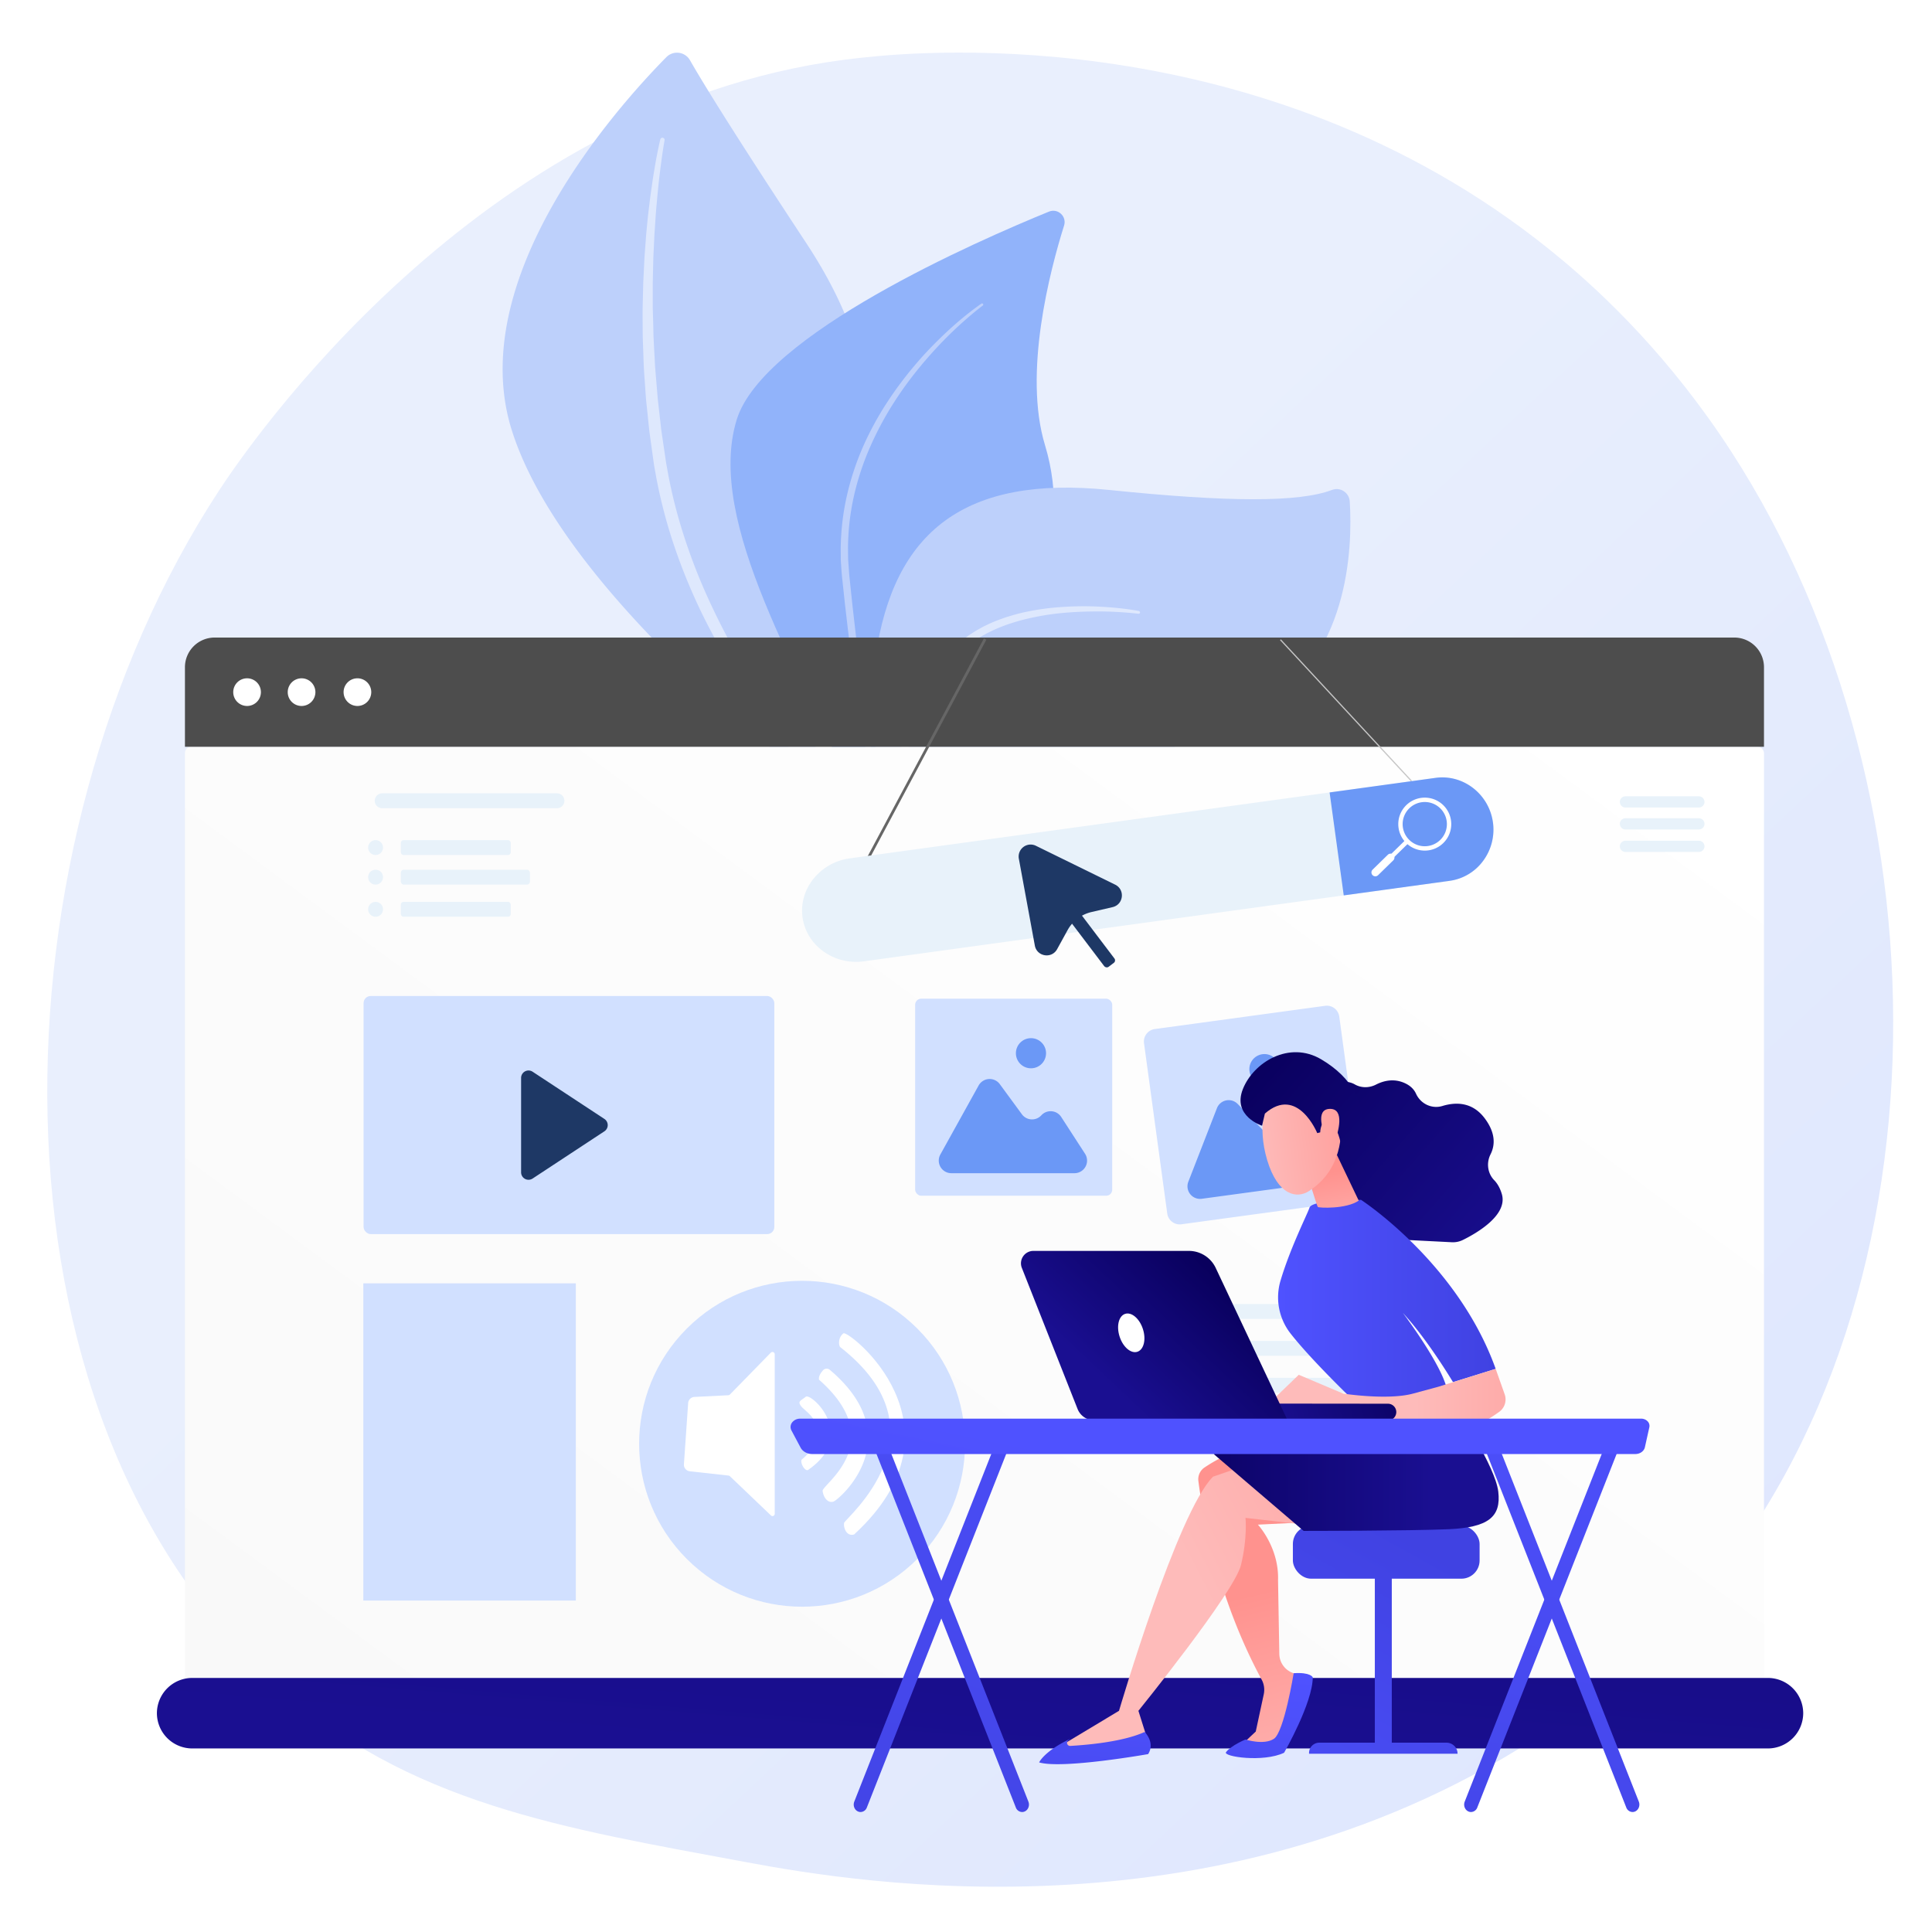 <svg xmlns="http://www.w3.org/2000/svg" xmlns:xlink="http://www.w3.org/1999/xlink" viewBox="0 0 3710 3710"><defs><style>.cls-1,.cls-4{fill:#fff;}.cls-2{fill:url(#linear-gradient);}.cls-3{fill:#bdd0fb;}.cls-4{opacity:0.5;}.cls-5{fill:#91b3fa;}.cls-6{fill:url(#linear-gradient-2);}.cls-7{fill:url(#linear-gradient-3);}.cls-8{fill:#4d4d4d;}.cls-10,.cls-9{fill:#c6c6c6;}.cls-9{stroke:#666;stroke-miterlimit:10;stroke-width:3px;}.cls-11{fill:#e8f2fa;}.cls-12{fill:#6b98f6;}.cls-13{fill:#1e3865;}.cls-14{fill:#d1e0ff;}.cls-15{fill:url(#linear-gradient-4);}.cls-16{fill:url(#linear-gradient-5);}.cls-17{fill:url(#linear-gradient-6);}.cls-18{fill:url(#linear-gradient-7);}.cls-19{fill:url(#linear-gradient-8);}.cls-20{fill:url(#linear-gradient-9);}.cls-21{fill:url(#linear-gradient-10);}.cls-22{fill:url(#linear-gradient-11);}.cls-23{fill:url(#linear-gradient-12);}.cls-24{fill:url(#linear-gradient-13);}.cls-25{fill:url(#linear-gradient-14);}.cls-26{fill:url(#linear-gradient-15);}.cls-27{fill:url(#linear-gradient-16);}.cls-28{fill:url(#linear-gradient-17);}.cls-29{fill:url(#linear-gradient-18);}.cls-30{fill:url(#linear-gradient-19);}.cls-31{fill:url(#linear-gradient-20);}.cls-32{fill:url(#linear-gradient-21);}.cls-33{fill:url(#linear-gradient-22);}.cls-34{fill:url(#linear-gradient-23);}.cls-35{fill:url(#linear-gradient-24);}.cls-36{fill:url(#linear-gradient-25);}</style><linearGradient id="linear-gradient" x1="3959.43" y1="4197.52" x2="1460.07" y2="1536.91" gradientUnits="userSpaceOnUse"><stop offset="0" stop-color="#dae3fe"/><stop offset="1" stop-color="#e9effd"/></linearGradient><linearGradient id="linear-gradient-2" x1="2834.06" y1="1031.37" x2="908.43" y2="3639" gradientUnits="userSpaceOnUse"><stop offset="0" stop-color="#fff"/><stop offset="1" stop-color="#f9f9f9"/></linearGradient><linearGradient id="linear-gradient-3" x1="2034.56" y1="1436.93" x2="1873.61" y2="3391.31" gradientUnits="userSpaceOnUse"><stop offset="0" stop-color="#09005d"/><stop offset="1" stop-color="#1a0f91"/></linearGradient><linearGradient id="linear-gradient-4" x1="1980.16" y1="2203.57" x2="1658.28" y2="3749.75" gradientUnits="userSpaceOnUse"><stop offset="0" stop-color="#4f52ff"/><stop offset="1" stop-color="#4042e2"/></linearGradient><linearGradient id="linear-gradient-5" x1="2013.55" y1="2210.52" x2="1691.67" y2="3756.69" xlink:href="#linear-gradient-4"/><linearGradient id="linear-gradient-6" x1="3103.68" y1="2437.47" x2="2781.8" y2="3983.64" xlink:href="#linear-gradient-4"/><linearGradient id="linear-gradient-7" x1="3137.07" y1="2444.42" x2="2815.19" y2="3990.58" xlink:href="#linear-gradient-4"/><linearGradient id="linear-gradient-8" x1="2390.72" y1="3661.86" x2="2766.26" y2="2987.41" xlink:href="#linear-gradient-4"/><linearGradient id="linear-gradient-9" x1="2467.02" y1="3704.35" x2="2842.57" y2="3029.9" xlink:href="#linear-gradient-4"/><linearGradient id="linear-gradient-10" x1="2308.26" y1="3615.95" x2="2683.81" y2="2941.5" xlink:href="#linear-gradient-4"/><linearGradient id="linear-gradient-11" x1="2547.9" y1="3500.58" x2="2436.77" y2="3052.23" gradientUnits="userSpaceOnUse"><stop offset="0" stop-color="#febbba"/><stop offset="1" stop-color="#ff928e"/></linearGradient><linearGradient id="linear-gradient-12" x1="2442.67" y1="3213.7" x2="2408.62" y2="3735.83" xlink:href="#linear-gradient-4"/><linearGradient id="linear-gradient-13" x1="2315.4" y1="3066.39" x2="3032" y2="2698.51" xlink:href="#linear-gradient-11"/><linearGradient id="linear-gradient-14" x1="2200.33" y1="2823.8" x2="2747.64" y2="2823.8" xlink:href="#linear-gradient-3"/><linearGradient id="linear-gradient-15" x1="2114.07" y1="3192.27" x2="2080.02" y2="3714.4" xlink:href="#linear-gradient-4"/><linearGradient id="linear-gradient-16" x1="2441.33" y1="2002.87" x2="2912.17" y2="2417.72" xlink:href="#linear-gradient-3"/><linearGradient id="linear-gradient-17" x1="2454.27" y1="2498.86" x2="2872.11" y2="2498.86" xlink:href="#linear-gradient-4"/><linearGradient id="linear-gradient-18" x1="2577.91" y1="2408.15" x2="2553.48" y2="2251.35" xlink:href="#linear-gradient-11"/><linearGradient id="linear-gradient-19" x1="457.96" y1="4179.04" x2="673.81" y2="4325.66" gradientTransform="translate(-715.82 -601.6) rotate(-41.9)" xlink:href="#linear-gradient-11"/><linearGradient id="linear-gradient-20" x1="2402.66" y1="2030.67" x2="2882.72" y2="2453.64" xlink:href="#linear-gradient-3"/><linearGradient id="linear-gradient-21" x1="470.9" y1="4159.99" x2="686.75" y2="4306.61" gradientTransform="translate(-715.82 -601.6) rotate(-41.9)" xlink:href="#linear-gradient-11"/><linearGradient id="linear-gradient-22" x1="2718.2" y1="2679.64" x2="3177.12" y2="2679.64" xlink:href="#linear-gradient-11"/><linearGradient id="linear-gradient-23" x1="2632.19" y1="2820.83" x2="2343.3" y2="2900.01" gradientTransform="translate(-41.47 -55.03) rotate(-2.83)" xlink:href="#linear-gradient-3"/><linearGradient id="linear-gradient-24" x1="2335.91" y1="2445.75" x2="2130.92" y2="2662.41" xlink:href="#linear-gradient-3"/><linearGradient id="linear-gradient-25" x1="2324.2" y1="2828.58" x2="2002.33" y2="4374.75" xlink:href="#linear-gradient-4"/></defs><g id="Background"><rect class="cls-1" width="3710" height="3710"/></g><g id="Illustration"><path class="cls-2" d="M3209,3130.1c-92.26,95.1-174.82,151-238,193.21-616.46,411.62-1321.13,293-1539,252.43-351.51-65.42-648.22-111.57-903.16-341.9C-50.48,2710.48-22.3,1618.71,420.35,942.4,472.83,862.21,914.81,207.06,1621,114.75c17.27-2.26,30.16-3.55,41.45-4.74,109.24-11.57,786.23-72.62,1338.25,389.86,79,66.2,206.18,185.61,324.1,367.74C3756,1533.52,3757.35,2564.88,3209,3130.1Z"/><path class="cls-3" d="M1279.63,109.7a28.7,28.7,0,0,1,45.37,6c24.21,42.37,82.5,137.61,222.9,350.53,239.81,363.69,50.36,556.66-18.26,702.94s110,391.51,110,391.51-546.33-386.82-656.55-733.55C890.15,534.61,1185.05,205.53,1279.63,109.7Z"/><path class="cls-4" d="M1267.94,267.68s-1.2,4.95-3.21,14.39-4.8,23.17-7.7,40.81c-1.42,8.83-3.15,18.58-4.61,29.26s-3.3,22.19-4.74,34.56-3.22,25.52-4.54,39.43q-1,10.42-2.07,21.39-.83,11-1.69,22.44t-1.73,23.41q-.6,12-1.21,24.34t-1.22,25.19q-.32,12.79-.64,26c-.18,8.79-.5,17.7-.58,26.72s0,18.15.07,27.38,0,18.57.3,28,.69,18.92,1,28.51.62,19.26,1.15,29,1.31,19.52,2,29.37,1.3,19.78,2.12,29.73q1.54,14.91,3.11,29.95t3.13,30.19q2.08,15.09,4.18,30.25t4.23,30.37l.53,3.8.17,1.16.17.94.34,1.88,1.34,7.51,2.7,15a994,994,0,0,0,30.63,119.14,1101.55,1101.55,0,0,0,43,110.82c15.76,35.18,33.1,68.19,50.52,98.87s35.22,58.9,52.41,84.41,34,48.19,49.32,67.92,29.29,36.45,41,50,21.42,23.85,28.08,30.84l7.71,7.91,2.74,2.72a7.34,7.34,0,0,0,10.55-10.21l-.14-.15s-.83-.9-2.46-2.63l-7.2-8c-6.28-7-15.28-17.62-26.51-31.27s-24.5-30.55-39.1-50.4-30.43-42.69-47-68-33.62-53.44-50.34-83.83-33-63.17-48.37-97.67a1098.23,1098.23,0,0,1-41.59-108.68,968.6,968.6,0,0,1-30-116l-2.72-15-1.36-7.51-.34-1.87-.17-.94-.11-.73-.55-3.75q-2.22-15-4.42-29.94t-4.39-29.83q-1.68-14.94-3.35-29.79t-3.32-29.56q-1.23-14.76-2.43-29.35t-2.42-29c-.68-9.61-1-19.17-1.59-28.65s-1-18.87-1.48-28.18-.48-18.55-.74-27.68-.52-18.17-.78-27.1-.07-17.75-.12-26.46,0-17.29,0-25.75q.27-12.69.55-25t.57-24.15q.56-11.83,1.1-23.24t1.1-22.29q.75-10.89,1.48-21.26c.76-13.85,1.88-26.94,3-39.26s2.22-23.82,3.32-34.46,2.36-20.37,3.41-29.19c2.27-17.6,4.24-31.4,5.72-40.78s2.42-14.32,2.42-14.32a4.17,4.17,0,0,0-8.15-1.76Z"/><path class="cls-5" d="M1853.58,2537.64c-16.38,26.89,33-446-203.2-988.54-111.29-255.67-296.38-546.88-235.64-743.35,50.56-163.52,462.7-343.57,599.54-399.37,17.1-7,34.6,9.08,29.06,26.7-27.28,86.86-78.74,283.49-36.64,421.73,55.48,182.2-28.8,374.38-143.46,485S1691.85,1522.93,1762,1774.36,1900.12,2461.22,1853.58,2537.64Z"/><path class="cls-3" d="M1884.55,583.09s-3.68,2.46-10.29,7.34-16.21,12.16-28,22-25.73,22.17-41,37.07-32.08,32.28-49,52.44a708.12,708.12,0,0,0-51,68.09,595.5,595.5,0,0,0-46,83.28,526.06,526.06,0,0,0-32.54,96.58,482.41,482.41,0,0,0-12.31,104.64l.08,13.27,0,6.64.42,6.62c.62,8.81,1.12,17.65,2,26.41q2.79,25.9,5.53,51.55,3,25.62,5.9,50.78,3.22,25.07,6.34,49.46c2.1,16.24,4.42,32.17,6.55,47.78s4.63,30.84,6.84,45.68c4.6,29.66,9.22,57.66,13.65,83.48q3.43,19.33,6.56,37,3.38,17.58,6.39,33.3c4.14,20.88,7.87,39.06,11.09,54s5.91,26.64,7.8,34.62l3,12.23a2.86,2.86,0,0,0,5.59-1.23v-.07l-2.45-12.25c-1.51-8-3.72-19.79-6.53-34.77s-5.94-33.23-9.45-54.17-7.16-44.62-11.29-70.42c-4-25.83-8.08-53.84-12.15-83.51s-8.14-61-12.18-93.39-7.84-65.94-11.67-100c-1.79-17.07-3.6-34.29-5.41-51.56-.81-8.54-1.22-17.1-1.92-25.66l-.45-6.42-.08-6.44-.15-12.88a468,468,0,0,1,11.3-101.76,513.42,513.42,0,0,1,31.13-94.41,615.77,615.77,0,0,1,43.77-82.35,698.46,698.46,0,0,1,49-68c16.47-20.1,32.41-37.88,47.18-53s28.24-27.77,39.61-37.86,20.55-17.72,26.92-22.78,9.85-7.59,9.85-7.59a2.3,2.3,0,0,0-2.62-3.78Z"/><path class="cls-3" d="M1976.19,2338.78c-10.37,17.88-18.51-223.4-108.31-384.16s-221.39-448.73-186.77-692.06,172.67-350.09,448.75-321.72c230.07,23.65,364.58,24,428.19-.09,15.75-6,32.8,5.35,33.86,22.16,5.6,89.49-.75,307.1-179.61,404.2-228.15,123.86-583.65,148-590.1,317.84s45.73,230,78.61,287.94S2044.82,2220.45,1976.19,2338.78Z"/><path class="cls-4" d="M2186.94,1173.25s-3.65-.72-10.43-1.8-16.78-2.52-29.55-3.79-28.31-2.52-46.2-3.15-38.12-.38-60.16,1a486.2,486.2,0,0,0-70.82,9.57c-12.47,2.57-25.08,6.19-37.89,10.2-12.67,4.4-25.63,9.09-38.18,15.41-6.4,2.88-12.47,6.59-18.74,10-3.06,1.85-6,3.83-9.1,5.76l-4.56,2.92-4.38,3.22c-12,8.28-22.75,18.43-33,29.26-9.58,10.46-19.19,22.18-28,33.88a424,424,0,0,0-24.45,37.19,385.77,385.77,0,0,0-19.71,40,378.56,378.56,0,0,0-14.27,41.84,367.51,367.51,0,0,0-12.3,84.73,492.37,492.37,0,0,0,4.3,79.61,658.15,658.15,0,0,0,13.36,69.91c5.29,21.38,11,40.7,16.59,57.66,2.74,8.5,5.38,16.42,8,23.68s4.9,14,7.2,19.94c4.45,12,8.25,21.31,10.83,27.65l3.94,9.74a2.55,2.55,0,0,0,4.77-1.81l0,0-3.51-9.85c-1.15-3.22-2.56-7.18-4.23-11.84l-5.44-16.09c-2.11-6-4.26-12.71-6.56-20s-4.75-15.23-7.21-23.73c-5-17-10.05-36.3-14.7-57.54-9.5-42.32-17.24-92.86-14.59-146.75a377.53,377.53,0,0,1,12.64-81.66,364.43,364.43,0,0,1,14-40.08,372.8,372.8,0,0,1,19.17-38.23,404.15,404.15,0,0,1,23.76-35.64c8.76-11.41,17.55-22.06,27.43-32.72,9.47-9.93,19.43-19.54,30.63-27.3l4.09-3,4.27-2.76c2.86-1.82,5.66-3.71,8.54-5.46,5.92-3.23,11.61-6.77,17.69-9.53,11.84-6.09,24.15-10.79,36.26-15.17,12.25-4,24.36-7.7,36.42-10.36a481.61,481.61,0,0,1,68.79-11.18c21.58-2,41.48-2.6,59.13-2.81s33.07.35,45.74,1.06,22.62,1.59,29.39,2.23,10.33,1.15,10.33,1.15a2.66,2.66,0,0,0,.88-5.24Z"/><rect class="cls-6" x="355.14" y="1434" width="3032.22" height="1802.38" rx="12"/><path class="cls-7" d="M3395,3357.53H369a67.89,67.89,0,0,1-67.7-67.7h0a67.9,67.9,0,0,1,67.7-67.7H3395a67.9,67.9,0,0,1,67.7,67.7h0A67.89,67.89,0,0,1,3395,3357.53Z"/><path class="cls-8" d="M3387.36,1281.28V1434H355.14V1281.28a57,57,0,0,1,57-57H3330.32A57,57,0,0,1,3387.36,1281.28Z"/><path class="cls-1" d="M447.89,1329.12a26.56,26.56,0,1,1,26.56,26.55A26.56,26.56,0,0,1,447.89,1329.12Z"/><path class="cls-1" d="M552.53,1329.12a26.56,26.56,0,1,1,26.55,26.55A26.56,26.56,0,0,1,552.53,1329.12Z"/><path class="cls-1" d="M659.8,1329.12a26.56,26.56,0,1,1,26.56,26.55A26.56,26.56,0,0,1,659.8,1329.12Z"/><rect class="cls-9" x="1541.54" y="1437.15" width="475.28" height="2.29" transform="translate(-327.48 2330.57) rotate(-61.91)"/><rect class="cls-10" x="2583.58" y="1179.3" width="2.29" height="370.1" transform="translate(-238.41 2120.77) rotate(-42.83)"/><path class="cls-11" d="M2866.89,1579.29a100.7,100.7,0,0,1-18.78,73.73,96,96,0,0,1-64.19,38.4L1659.08,1846c-57.41,7.89-110.5-30.15-118-84.52-3.73-27.18,4.6-53.51,21.08-74a107.93,107.93,0,0,1,69.73-39.17l1124.84-154.56C2809.86,1486.42,2859.42,1524.93,2866.89,1579.29Z"/><path class="cls-12" d="M2866.89,1579.29a100.7,100.7,0,0,1-18.78,73.73,96,96,0,0,1-64.19,38.4l-203.55,28-27.16-197.71,203.55-28C2809.86,1486.42,2859.42,1524.93,2866.89,1579.29Z"/><path class="cls-1" d="M2743,1632.93a50.86,50.86,0,0,1-42.57-86.75h0a50.86,50.86,0,1,1,42.57,86.75Zm-36.72-80.76a42.48,42.48,0,1,0,60.07.7,42.53,42.53,0,0,0-60.07-.7Z"/><rect class="cls-1" x="2673.58" y="1604.72" width="8.38" height="69.4" transform="translate(1978.86 -1421.57) rotate(45.66)"/><path class="cls-1" d="M2635.7,1680.53h0a7.48,7.48,0,0,1,.12-10.58l29.23-28.56a7.48,7.48,0,0,1,10.58.12h0a7.48,7.48,0,0,1-.12,10.58l-29.24,28.56A7.47,7.47,0,0,1,2635.7,1680.53Z"/><path class="cls-13" d="M2136.53,1741.93l-40.55,9.43a70.7,70.7,0,0,0-45.93,34.8L2030,1822.65c-10.43,19-38.9,14.38-42.82-6.92L1956.49,1649a23,23,0,0,1,32.78-24.84l152.18,74.63C2160.89,1708.36,2157.62,1737,2136.53,1741.93Z"/><rect class="cls-13" x="2078.74" y="1725" width="24.54" height="141.95" rx="5.86" transform="translate(-660.25 1627.44) rotate(-37.15)"/><rect class="cls-14" x="1757.38" y="1917.78" width="378.4" height="378.4" rx="11.56"/><path class="cls-12" d="M1805.73,2217l73.53-132.56a24.18,24.18,0,0,1,40.65-2.57l42.41,57.84a24.18,24.18,0,0,0,37.35,2h0a24.19,24.19,0,0,1,38.15,3.18l45.76,70.66a24.18,24.18,0,0,1-20.3,37.33h-236.4A24.18,24.18,0,0,1,1805.73,2217Z"/><path class="cls-12" d="M1950.84,2022.52a28.93,28.93,0,1,1,28.92,28.92A28.92,28.92,0,0,1,1950.84,2022.52Z"/><path class="cls-14" d="M2595.69,2306.38l-327,44.6a24.17,24.17,0,0,1-27.23-20.69l-44.61-327a24.19,24.19,0,0,1,20.7-27.23l327-44.6a24.18,24.18,0,0,1,27.23,20.69l44.61,327A24.2,24.2,0,0,1,2595.69,2306.38Z"/><path class="cls-12" d="M2281.93,2269.3,2336.87,2128a24.18,24.18,0,0,1,39.93-8l49.84,51.59a24.19,24.19,0,0,0,37.28-3h0a24.18,24.18,0,0,1,38.23-2l54.89,63.83a24.18,24.18,0,0,1-15.06,39.73L2307.74,2302A24.18,24.18,0,0,1,2281.93,2269.3Z"/><path class="cls-12" d="M2399.42,2057A28.92,28.92,0,1,1,2432,2081.7,28.92,28.92,0,0,1,2399.42,2057Z"/><rect class="cls-14" x="698.17" y="1912.62" width="788.75" height="457.19" rx="13.66"/><path class="cls-13" d="M1000.67,2069.88v181.37a14.25,14.25,0,0,0,22.08,11.91l137.84-90.69a14.25,14.25,0,0,0,0-23.81L1022.75,2058A14.25,14.25,0,0,0,1000.67,2069.88Z"/><rect class="cls-14" x="697.7" y="2464.41" width="408.06" height="609.14"/><path class="cls-11" d="M3262.34,1550.7h-141a10.81,10.81,0,0,1-10.77-10.77h0a10.81,10.81,0,0,1,10.77-10.78h141a10.81,10.81,0,0,1,10.78,10.78h0A10.81,10.81,0,0,1,3262.34,1550.7Z"/><path class="cls-11" d="M3262.34,1592.8h-141a10.81,10.81,0,0,1-10.77-10.78h0a10.81,10.81,0,0,1,10.77-10.77h141a10.81,10.81,0,0,1,10.78,10.77h0A10.81,10.81,0,0,1,3262.34,1592.8Z"/><path class="cls-11" d="M3262.34,1636h-141a10.81,10.81,0,0,1-10.77-10.77h0a10.81,10.81,0,0,1,10.77-10.78h141a10.81,10.81,0,0,1,10.78,10.78h0A10.81,10.81,0,0,1,3262.34,1636Z"/><path class="cls-11" d="M2710.24,2532.66H2374.6a14.33,14.33,0,0,1-14.29-14.28h0a14.33,14.33,0,0,1,14.29-14.29h335.64a14.33,14.33,0,0,1,14.29,14.29h0A14.33,14.33,0,0,1,2710.24,2532.66Z"/><path class="cls-11" d="M1069.55,1552H733.91a14.33,14.33,0,0,1-14.29-14.29h0a14.33,14.33,0,0,1,14.29-14.29h335.64a14.33,14.33,0,0,1,14.29,14.29h0A14.33,14.33,0,0,1,1069.55,1552Z"/><path class="cls-11" d="M2710.24,2674.4H2374.6a14.33,14.33,0,0,1-14.29-14.29h0a14.33,14.33,0,0,1,14.29-14.28h335.64a14.33,14.33,0,0,1,14.29,14.28h0A14.33,14.33,0,0,1,2710.24,2674.4Z"/><path class="cls-11" d="M2710.24,2603.53H2308.81a14.33,14.33,0,0,1-14.29-14.29h0a14.33,14.33,0,0,1,14.29-14.28h401.43a14.33,14.33,0,0,1,14.29,14.28h0A14.33,14.33,0,0,1,2710.24,2603.53Z"/><rect class="cls-11" x="769.66" y="1613.29" width="211.14" height="28.57" rx="5.2"/><path class="cls-11" d="M706.94,1627.58a14.29,14.29,0,1,1,14.29,14.29A14.29,14.29,0,0,1,706.94,1627.58Z"/><rect class="cls-11" x="769.66" y="1670.15" width="248" height="28.57" rx="5.63"/><path class="cls-11" d="M706.94,1684.44a14.29,14.29,0,1,1,14.29,14.29A14.29,14.29,0,0,1,706.94,1684.44Z"/><rect class="cls-11" x="769.66" y="1731.87" width="211.14" height="28.57" rx="5.2"/><path class="cls-11" d="M706.94,1746.16a14.29,14.29,0,1,1,14.29,14.29A14.29,14.29,0,0,1,706.94,1746.16Z"/><circle class="cls-14" cx="1540.23" cy="2772.44" r="312.92" transform="translate(-1509.29 1901.14) rotate(-45)"/><path class="cls-1" d="M1539.37,2701.54c7.82,9.33,67.24,44.77,0,101.47-3.2,6.13,5.77,22,12,20,96.77-66.35,6-149-4-140.88S1530.28,2690.67,1539.37,2701.54Z"/><path class="cls-1" d="M1579.67,2863c1.46,12.37,9.9,24,20.72,20.53,10.66-3.43,148.63-121.53-6.89-253.07a9.39,9.39,0,0,0-13.27,1.16c-5,6-8.33,11.09-7.52,17.71C1709.2,2769.71,1578.22,2850.63,1579.67,2863Z"/><path class="cls-1" d="M1620.89,2924.49c-1.76,8.78,4.85,26.76,19.29,22.11,226.18-207.88-10.88-393-20.45-386.21s-9.92,20.56-6.69,26.1C1825.35,2752,1622.65,2915.69,1620.89,2924.49Z"/><path class="cls-1" d="M1485.1,2596.6a4.53,4.53,0,0,0-5.1,1.1l-78.28,80.12a4.74,4.74,0,0,1-3.17,1.45l-65.08,3.26a12.66,12.66,0,0,0-12,11.79l-8.15,117.46a12.68,12.68,0,0,0,11.25,13.49l74.3,8.25a4.85,4.85,0,0,1,2.82,1.32l78.64,75.14a4.21,4.21,0,0,0,4.86.95,4.51,4.51,0,0,0,2.54-4.45V2601.09A4.52,4.52,0,0,0,1485.1,2596.6Z"/><path class="cls-15" d="M1652.53,3479.61a12.06,12.06,0,0,1-5.18-1.17c-6.66-3.13-9.74-11.56-6.87-18.83l275.38-698.75c2.87-7.26,10.59-10.62,17.25-7.5s9.74,11.56,6.88,18.83L1664.6,3470.94A13.16,13.16,0,0,1,1652.53,3479.61Z"/><path class="cls-16" d="M1962.77,3479.61a13.14,13.14,0,0,1-12.07-8.67l-275.39-698.75c-2.86-7.27.21-15.7,6.87-18.83s14.39.23,17.26,7.5l275.38,698.75c2.87,7.27-.21,15.7-6.87,18.83A12.06,12.06,0,0,1,1962.77,3479.61Z"/><path class="cls-17" d="M2824.74,3479.61a12.06,12.06,0,0,1-5.18-1.17c-6.66-3.13-9.74-11.56-6.87-18.83l275.39-698.75c2.86-7.26,10.58-10.62,17.25-7.5s9.74,11.56,6.87,18.83l-275.39,698.75A13.15,13.15,0,0,1,2824.74,3479.61Z"/><path class="cls-18" d="M3135,3479.61a13.14,13.14,0,0,1-12.07-8.67l-275.39-698.75c-2.86-7.27.21-15.7,6.88-18.83s14.38.23,17.25,7.5L3147,3459.61c2.87,7.27-.21,15.7-6.87,18.83A12.06,12.06,0,0,1,3135,3479.61Z"/><rect class="cls-19" x="2640.07" y="3008.75" width="32.56" height="352.12"/><path class="cls-20" d="M2798.94,3367.66H2513.76v-1.53a19.67,19.67,0,0,1,19.66-19.67h244.32A21.2,21.2,0,0,1,2798.94,3367.66Z"/><rect class="cls-21" x="2482.7" y="2929.86" width="358.56" height="101.69" rx="35.02"/><path class="cls-22" d="M2416,2774s-48.38,7.5-102.78,43.87a27.1,27.1,0,0,0-12,25.91c6.51,51.6,33.29,218.6,121.61,381.71a41.11,41.11,0,0,1,3.94,28.17l-15.35,71.4L2383,3351.71h73.29l48.8-132.05-20.87-6.6a39.48,39.48,0,0,1-27.57-37l-2.45-141.66c2.09-63.11-38.7-106.66-38.7-106.66l117.05-5.69Z"/><path class="cls-23" d="M2354.36,3364.6c-6.67,8.73,71.84,20.26,111.51,1.15,0,0,55-95.67,55-144.92,0,0-4.36-10-36.65-7.77,0,0-18.46,113.28-38,126s-54.54,1.28-54.54,1.28S2364.21,3351.71,2354.36,3364.6Z"/><path class="cls-24" d="M2517.72,2929.86c-.62-1.08-126-15.08-126-15.08s4.1,38.12-8.72,90.61-196.93,279.88-196.93,279.88l19.3,61.19c-59.69,20.8-118.4,24.12-176.17,10.6l119.63-71.79s112-381.56,180.55-449.63l125.7-43.48Z"/><path class="cls-25" d="M2798.94,2707.84s72.24,107.46,78.17,156.47-19.79,68.94-95.59,72.22-278.18,3.24-278.18,3.24l-172.72-147.61s125.87-44.92,158.6-57.62S2798.94,2707.84,2798.94,2707.84Z"/><path class="cls-26" d="M2198.05,3325.85s20.79,20.13,6.75,42.53c0,0-164.64,29.18-209.34,15.94,0,0,9.28-21.18,59.62-45.29l-3.72,2.85a6,6,0,0,0,4,10.78C2088.5,3350.77,2157.14,3344.7,2198.05,3325.85Z"/><path class="cls-27" d="M2593.83,2079.05a36.63,36.63,0,0,1,7.63,3.24c12.51,7.21,27.85,7.08,40.72.51,15.11-7.71,34.78-12.36,55.59-2.81,11.19,5.13,17.8,12.35,21.42,20.29,8.86,19.44,30.28,29.72,50.71,23.51,26.82-8.13,58.09-7.33,81.42,24,21.11,28.35,19.67,51.59,10.89,69-8.26,16.42-5.65,36.44,7.17,49.62,5.84,6,11,14.51,14.56,26.49,12.09,40.77-49.4,75.71-74.83,88.2a42.93,42.93,0,0,1-21.16,4.36L2619,2376.83a4.65,4.65,0,0,1-3.51-1.88l-109.44-147.43a4.66,4.66,0,0,1-.71-4.15l35.66-115.7C2547.91,2085.35,2571.5,2072.23,2593.83,2079.05Z"/><path class="cls-28" d="M2603.55,2693.62s-84.13-80.11-125.54-133.17A112.62,112.62,0,0,1,2459,2459.13c18.91-63.7,52.51-129.68,55.57-140,4.7-15.74,99-15.08,99-15.08s185.63,120.47,258.56,324.55l-81.91,25.5s-48.46-81.31-96.35-133c0,0,82.86,109.46,85.78,154.28Z"/><path class="cls-29" d="M2503.11,2231.22c1,3.27,25.61,84.9,27.53,86.59s54,4.49,78.51-12.26l-41.58-87Z"/><path class="cls-30" d="M2433.53,2116.09s-20.55,43.65-.15,111.65,57,75,80.83,59.08,55-44.67,60.62-105.51S2461.68,2060.94,2433.53,2116.09Z"/><path class="cls-31" d="M2529.5,2175.92s-37.8-92.34-100.55-37.52l-5.44,23.29s-57.55-18.36-36.82-70.38,89.31-93.19,150.34-57.14,82.83,84.54,78,132.34-40.23,30.27-40.23,30.27-5.8-35.43-22.47-42.22-17.15,19.88-17.15,19.88Z"/><path class="cls-32" d="M2543.44,2177.47s-19.71-47.35,10-48.11,16.18,45.56,9.74,62.41Z"/><path class="cls-33" d="M2432.16,2699.56,2494,2640l85.51,36.13s85.12,13.18,133.83,0l48.72-13.19,110.08-34.27,17.29,48.86a29.41,29.41,0,0,1-10.75,33.8c-9.52,6.77-20.68,14.21-27.8,17.32-14.5,6.34-357.37-4.39-357.37-4.39Z"/><path class="cls-34" d="M2666.08,2727.65l-.83,0-358.56-.39a16.05,16.05,0,1,1,0-32.1l358.56.39a16.05,16.05,0,0,1,.79,32.08Z"/><path class="cls-35" d="M1984.36,2402.1H2283a56.92,56.92,0,0,1,51.48,32.63l138.05,292.73H2101.4a34.58,34.58,0,0,1-32.17-21.88l-107-270.87A23.84,23.84,0,0,1,1984.36,2402.1Z"/><path class="cls-1" d="M2194.73,2552.19c6.48,20.1,1.7,39.63-10.67,43.61s-27.64-9.09-34.11-29.2-1.69-39.63,10.67-43.61S2188.26,2532.08,2194.73,2552.19Z"/><path class="cls-36" d="M3167.21,2740.75a12.53,12.53,0,0,0-3.36-11.46,17,17,0,0,0-12.32-5.05h-1615a19.21,19.21,0,0,0-15.49,7.37,14.15,14.15,0,0,0-1.2,15.29l17.5,32.9c4,7.53,12.69,12.36,22.25,12.36H3140.45c8.89,0,16.53-5.48,18.22-13.06Z"/></g></svg>